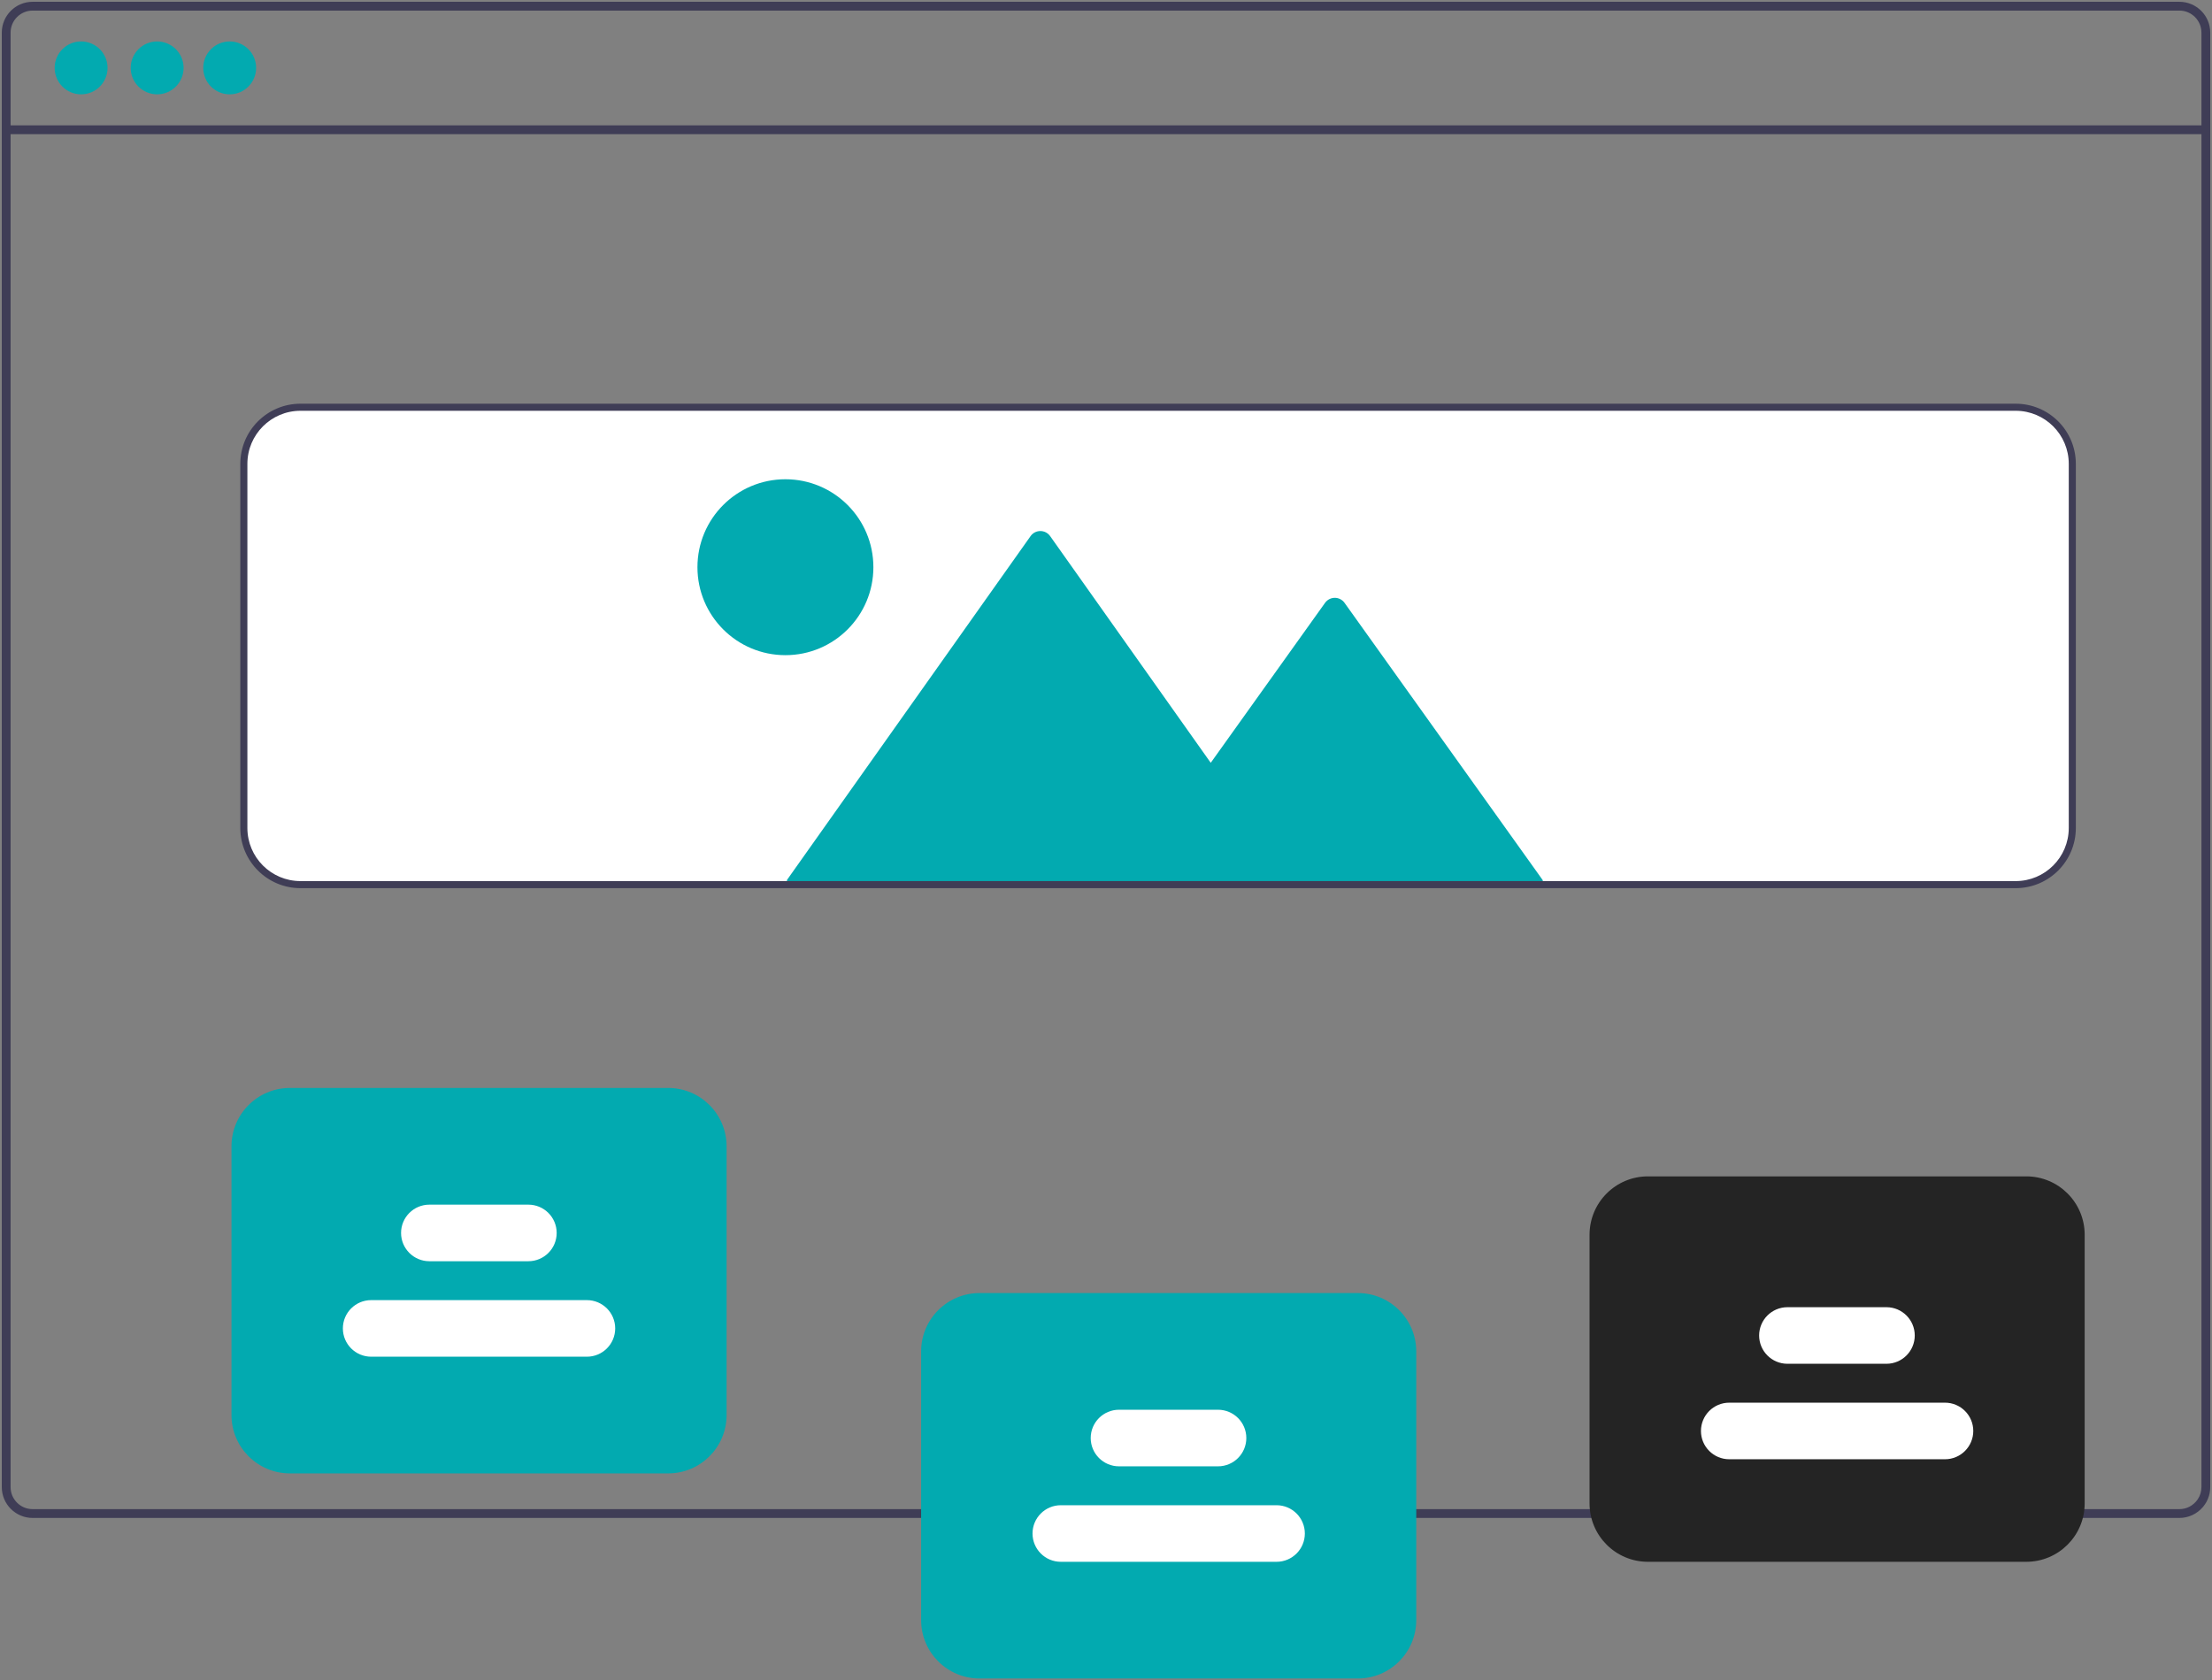 <?xml version="1.0" encoding="UTF-8" standalone="no" ?>
<!DOCTYPE svg PUBLIC "-//W3C//DTD SVG 1.1//EN" "http://www.w3.org/Graphics/SVG/1.1/DTD/svg11.dtd">
<svg xmlns="http://www.w3.org/2000/svg" xmlns:xlink="http://www.w3.org/1999/xlink" version="1.1" width="625.45" height="475.17" viewBox="56.665 43.51 625.45 475.17" xml:space="preserve">
<rect x="56.665" y="43.51" width="625.45" height="475.17" fill="#808080" stroke="none"/>
<desc>Created with Fabric.js 4.6.0</desc>
<defs>
</defs>
<g transform="matrix(1 0 0 1 369.39 258.39)" id="28ZnGtz2D4Sa-TyxuunH0"  >
<path style="stroke: none; stroke-width: 1; stroke-dasharray: none; stroke-linecap: butt; stroke-dashoffset: 0; stroke-linejoin: miter; stroke-miterlimit: 4; fill: rgb(63,61,86); fill-rule: nonzero; opacity: 1;" vector-effect="non-scaling-stroke"  transform=" translate(-719.39, -400.04)" d="M 1022.889 185.664 L 415.889 185.664 C 411.075 185.669 407.173 189.57 407.169 194.384 L 407.169 605.704 C 407.173 610.518 411.075 614.42 415.889 614.424 L 1022.889 614.424 C 1025.44 614.424 1027.864 613.306 1029.519 611.364 C 1029.588 611.289 1029.652 611.209 1029.709 611.124 C 1030.229 610.488 1030.651 609.777 1030.959 609.014 C 1031.398 607.966 1031.622 606.841 1031.619 605.704 L 1031.619 194.384 C 1031.613 189.567 1027.706 185.664 1022.889 185.664 Z M 1029.129 605.704 C 1029.13 606.921 1028.771 608.111 1028.099 609.124 C 1027.501 610.017 1026.69 610.745 1025.739 611.244 C 1024.858 611.7 1023.88 611.936 1022.889 611.934 L 415.889 611.934 C 412.45 611.93 409.663 609.143 409.659 605.704 L 409.659 194.384 C 409.663 190.945 412.45 188.159 415.889 188.154 L 1022.889 188.154 C 1026.331 188.154 1029.124 190.942 1029.129 194.384 Z" stroke-linecap="round" />
</g>
<g transform="matrix(1 0 0 1 369.39 80.21)" id="L3raPQU8sc9rx4b-5a1kN"  >
<path style="stroke: none; stroke-width: 1; stroke-dasharray: none; stroke-linecap: butt; stroke-dashoffset: 0; stroke-linejoin: miter; stroke-miterlimit: 4; fill: rgb(63,61,86); fill-rule: nonzero; opacity: 1;" vector-effect="non-scaling-stroke"  transform=" translate(-310.98, -1.25)" d="M 0 2.493 L 0 0 L 621.957 0 L 621.957 2.493 z" stroke-linecap="round" />
</g>
<g transform="matrix(1 0 0 1 79.6 62.71)" id="c1p80tRP0_-VuDiNYYi-l"  >
<path style="stroke: none; stroke-width: 1; stroke-dasharray: none; stroke-linecap: butt; stroke-dashoffset: 0; stroke-linejoin: miter; stroke-miterlimit: 4; fill: rgb(2,170,176); fill-rule: nonzero; opacity: 1;" vector-effect="non-scaling-stroke"  transform=" translate(-7.48, -7.48)" d="M 0 7.478 C 0 3.348 3.348 0 7.478 0 C 11.609 0 14.957 3.348 14.957 7.478 C 14.957 11.609 11.609 14.957 7.478 14.957 C 3.348 14.957 0 11.609 0 7.478 z" stroke-linecap="round" />
</g>
<g transform="matrix(1 0 0 1 101.1 62.71)" id="yOvc9elD7hm6ex-5T8sp_"  >
<path style="stroke: none; stroke-width: 1; stroke-dasharray: none; stroke-linecap: butt; stroke-dashoffset: 0; stroke-linejoin: miter; stroke-miterlimit: 4; fill: rgb(2,170,176); fill-rule: nonzero; opacity: 1;" vector-effect="non-scaling-stroke"  transform=" translate(-7.48, -7.48)" d="M 0 7.478 C 0 3.348 3.348 0 7.478 0 C 11.609 0 14.957 3.348 14.957 7.478 C 14.957 11.609 11.609 14.957 7.478 14.957 C 3.348 14.957 0 11.609 0 7.478 z" stroke-linecap="round" />
</g>
<g transform="matrix(1 0 0 1 121.61 62.71)" id="25InrJDgIh6E-yXgc9S3j"  >
<path style="stroke: none; stroke-width: 1; stroke-dasharray: none; stroke-linecap: butt; stroke-dashoffset: 0; stroke-linejoin: miter; stroke-miterlimit: 4; fill: rgb(2,170,176); fill-rule: nonzero; opacity: 1;" vector-effect="non-scaling-stroke"  transform=" translate(-7.48, -7.48)" d="M 0 7.478 C 0 3.348 3.348 0 7.478 0 C 11.609 0 14.957 3.348 14.957 7.478 C 14.957 11.609 11.609 14.957 7.478 14.957 C 3.348 14.957 0 11.609 0 7.478 z" stroke-linecap="round" />
</g>
<g transform="matrix(1 0 0 1 384.11 226.18)" id="YAKrTxfHCuNMxNfF1EYcP"  >
<path style="stroke: none; stroke-width: 1; stroke-dasharray: none; stroke-linecap: butt; stroke-dashoffset: 0; stroke-linejoin: miter; stroke-miterlimit: 4; fill: rgb(255,255,255); fill-rule: nonzero; opacity: 1;" vector-effect="non-scaling-stroke"  transform=" translate(-734.11, -367.84)" d="M 976.614 435.835 L 491.614 435.835 C 482.506 435.825 475.125 428.444 475.114 419.335 L 475.114 316.335 C 475.125 307.227 482.506 299.846 491.614 299.835 L 976.614 299.835 C 985.723 299.846 993.104 307.227 993.114 316.335 L 993.114 419.335 C 993.104 428.444 985.723 435.825 976.614 435.835 Z" stroke-linecap="round" />
</g>
<g transform="matrix(1 0 0 1 387.11 463.68)" id="lpg2Th0PQEzuOLia82TK0"  >
<path style="stroke: none; stroke-width: 1; stroke-dasharray: none; stroke-linecap: butt; stroke-dashoffset: 0; stroke-linejoin: miter; stroke-miterlimit: 4; fill: rgb(2,170,176); fill-rule: nonzero; opacity: 1;" vector-effect="non-scaling-stroke"  transform=" translate(-737.11, -605.34)" d="M 790.614 659.836 L 683.614 659.836 C 674.506 659.825 667.124 652.444 667.114 643.336 L 667.114 567.336 C 667.124 558.227 674.506 550.846 683.614 550.836 L 790.614 550.836 C 799.723 550.846 807.104 558.227 807.114 567.336 L 807.114 643.336 C 807.104 652.444 799.723 659.825 790.614 659.836 Z" stroke-linecap="round" />
</g>
<g transform="matrix(1 0 0 1 387.07 450.18)" id="re32J4Lnu1BTxkZzRQ50e"  >
<path style="stroke: none; stroke-width: 1; stroke-dasharray: none; stroke-linecap: butt; stroke-dashoffset: 0; stroke-linejoin: miter; stroke-miterlimit: 4; fill: rgb(255,255,255); fill-rule: nonzero; opacity: 1;" vector-effect="non-scaling-stroke"  transform=" translate(-737.07, -591.84)" d="M 751.067 599.836 L 723.067 599.836 C 718.649 599.836 715.067 596.254 715.067 591.836 C 715.067 587.417 718.649 583.836 723.067 583.836 L 751.067 583.836 C 755.485 583.836 759.067 587.417 759.067 591.836 C 759.067 596.254 755.485 599.836 751.067 599.836 Z" stroke-linecap="round" />
</g>
<g transform="matrix(1 0 0 1 387.11 477.18)" id="zEdF9fwBG5K3HmciQ3lnG"  >
<path style="stroke: none; stroke-width: 1; stroke-dasharray: none; stroke-linecap: butt; stroke-dashoffset: 0; stroke-linejoin: miter; stroke-miterlimit: 4; fill: rgb(255,255,255); fill-rule: nonzero; opacity: 1;" vector-effect="non-scaling-stroke"  transform=" translate(-737.11, -618.84)" d="M 767.614 626.836 L 706.614 626.836 C 702.196 626.836 698.614 623.254 698.614 618.836 C 698.614 614.417 702.196 610.836 706.614 610.836 L 767.614 610.836 C 772.032 610.836 775.614 614.417 775.614 618.836 C 775.614 623.254 772.032 626.836 767.614 626.836 Z" stroke-linecap="round" />
</g>
<g transform="matrix(1 0 0 1 192.11 405.68)" id="nzgZWa6f-zYiD7QFXy7sh"  >
<path style="stroke: none; stroke-width: 1; stroke-dasharray: none; stroke-linecap: butt; stroke-dashoffset: 0; stroke-linejoin: miter; stroke-miterlimit: 4; fill: rgb(2,170,176); fill-rule: nonzero; opacity: 1;" vector-effect="non-scaling-stroke"  transform=" translate(-542.11, -547.34)" d="M 595.614 601.836 L 488.614 601.836 C 479.506 601.825 472.124 594.444 472.114 585.336 L 472.114 509.336 C 472.124 500.227 479.506 492.846 488.614 492.836 L 595.614 492.836 C 604.723 492.846 612.104 500.227 612.114 509.336 L 612.114 585.336 C 612.104 594.444 604.723 601.825 595.614 601.836 Z" stroke-linecap="round" />
</g>
<g transform="matrix(1 0 0 1 192.07 392.18)" id="K0JZwHqImCZ8_KyZ5yZv7"  >
<path style="stroke: none; stroke-width: 1; stroke-dasharray: none; stroke-linecap: butt; stroke-dashoffset: 0; stroke-linejoin: miter; stroke-miterlimit: 4; fill: rgb(255,255,255); fill-rule: nonzero; opacity: 1;" vector-effect="non-scaling-stroke"  transform=" translate(-542.07, -533.84)" d="M 556.067 541.836 L 528.067 541.836 C 523.649 541.836 520.067 538.254 520.067 533.836 C 520.067 529.417 523.649 525.836 528.067 525.836 L 556.067 525.836 C 560.485 525.836 564.067 529.417 564.067 533.836 C 564.067 538.254 560.485 541.836 556.067 541.836 Z" stroke-linecap="round" />
</g>
<g transform="matrix(1 0 0 1 192.11 419.18)" id="72vQ47UrtIi9GJhOPCwfH"  >
<path style="stroke: none; stroke-width: 1; stroke-dasharray: none; stroke-linecap: butt; stroke-dashoffset: 0; stroke-linejoin: miter; stroke-miterlimit: 4; fill: rgb(255,255,255); fill-rule: nonzero; opacity: 1;" vector-effect="non-scaling-stroke"  transform=" translate(-542.11, -560.84)" d="M 572.614 568.836 L 511.614 568.836 C 507.196 568.836 503.614 565.254 503.614 560.836 C 503.614 556.417 507.196 552.836 511.614 552.836 L 572.614 552.836 C 577.032 552.836 580.614 556.417 580.614 560.836 C 580.614 565.254 577.032 568.836 572.614 568.836 Z" stroke-linecap="round" />
</g>
<g transform="matrix(1 0 0 1 576.11 430.68)" id="-UMoWGRWDE81BYUmO5xbL"  >
<path style="stroke: none; stroke-width: 1; stroke-dasharray: none; stroke-linecap: butt; stroke-dashoffset: 0; stroke-linejoin: miter; stroke-miterlimit: 4; fill: rgb(36,36,36); fill-rule: nonzero; opacity: 1;" vector-effect="non-scaling-stroke"  transform=" translate(-926.11, -576.34)" d="M 979.614 630.836 L 872.614 630.836 C 863.506 630.825 856.124 623.444 856.114 614.336 L 856.114 538.336 C 856.124 529.227 863.506 521.846 872.614 521.836 L 979.614 521.836 C 988.723 521.846 996.104 529.227 996.114 538.336 L 996.114 614.336 C 996.104 623.444 988.723 630.825 979.614 630.836 Z" stroke-linecap="round" />
</g>
<g transform="matrix(1 0 0 1 576.07 421.18)" id="v6cAqrhHI0S_O77sstW51"  >
<path style="stroke: none; stroke-width: 1; stroke-dasharray: none; stroke-linecap: butt; stroke-dashoffset: 0; stroke-linejoin: miter; stroke-miterlimit: 4; fill: rgb(255,255,255); fill-rule: nonzero; opacity: 1;" vector-effect="non-scaling-stroke"  transform=" translate(-926.07, -562.84)" d="M 940.067 570.836 L 912.067 570.836 C 907.649 570.836 904.067 567.254 904.067 562.836 C 904.067 558.417 907.649 554.836 912.067 554.836 L 940.067 554.836 C 944.485 554.836 948.067 558.417 948.067 562.836 C 948.067 567.254 944.485 570.836 940.067 570.836 Z" stroke-linecap="round" />
</g>
<g transform="matrix(1 0 0 1 576.11 448.18)" id="Z-9OvVzxGxUzl_i_bvxv4"  >
<path style="stroke: none; stroke-width: 1; stroke-dasharray: none; stroke-linecap: butt; stroke-dashoffset: 0; stroke-linejoin: miter; stroke-miterlimit: 4; fill: rgb(255,255,255); fill-rule: nonzero; opacity: 1;" vector-effect="non-scaling-stroke"  transform=" translate(-926.11, -589.84)" d="M 956.614 597.836 L 895.614 597.836 C 891.196 597.836 887.614 594.254 887.614 589.836 C 887.614 585.417 891.196 581.836 895.614 581.836 L 956.614 581.836 C 961.032 581.836 964.614 585.417 964.614 589.836 C 964.614 594.254 961.032 597.836 956.614 597.836 Z" stroke-linecap="round" />
</g>
<g transform="matrix(1 0 0 1 386.03 243.68)" id="6h-W0oAGRqzIP6cKj1aNw"  >
<path style="stroke: none; stroke-width: 1; stroke-dasharray: none; stroke-linecap: butt; stroke-dashoffset: 0; stroke-linejoin: miter; stroke-miterlimit: 4; fill: rgb(2,170,176); fill-rule: nonzero; opacity: 1;" vector-effect="non-scaling-stroke"  transform=" translate(-736.03, -385.33)" d="M 842.884 434.071 L 842.884 435.336 L 629.184 435.336 L 629.184 434.012 L 630.334 432.385 L 698.084 336.738 C 698.721 335.856 699.742 335.333 700.829 335.333 C 701.917 335.333 702.938 335.856 703.574 336.738 L 749.004 400.875 L 781.344 355.62 C 781.981 354.742 783 354.223 784.084 354.223 C 785.169 354.223 786.187 354.742 786.824 355.62 L 841.734 432.453 Z" stroke-linecap="round" />
</g>
<g transform="matrix(1 0 0 1 278.74 203.91)" id="ca45ChAJIWLXIG5RXZBfO"  >
<path style="stroke: none; stroke-width: 1; stroke-dasharray: none; stroke-linecap: butt; stroke-dashoffset: 0; stroke-linejoin: miter; stroke-miterlimit: 4; fill: rgb(2,170,176); fill-rule: nonzero; opacity: 1;" vector-effect="non-scaling-stroke"  transform=" translate(-24.87, -24.87)" d="M 0 24.873 C 0 11.136 11.136 0 24.873 0 C 38.61 0 49.747 11.136 49.747 24.873 C 49.747 38.61 38.61 49.747 24.873 49.747 C 11.136 49.747 0 38.61 0 24.873 z" stroke-linecap="round" />
</g>
<g transform="matrix(1 0 0 1 384.11 226.18)" id="oX7y25LEG3m8QaAbD2Ei0"  >
<path style="stroke: none; stroke-width: 1; stroke-dasharray: none; stroke-linecap: butt; stroke-dashoffset: 0; stroke-linejoin: miter; stroke-miterlimit: 4; fill: rgb(63,61,86); fill-rule: nonzero; opacity: 1;" vector-effect="non-scaling-stroke"  transform=" translate(-734.11, -367.84)" d="M 976.614 436.336 L 491.614 436.336 C 482.23 436.325 474.625 428.72 474.614 419.336 L 474.614 316.336 C 474.625 306.951 482.23 299.346 491.614 299.336 L 976.614 299.336 C 985.999 299.346 993.604 306.951 993.614 316.336 L 993.614 419.336 C 993.604 428.72 985.999 436.325 976.614 436.336 Z M 491.614 301.336 C 483.334 301.345 476.624 308.055 476.614 316.336 L 476.614 419.336 C 476.624 427.616 483.334 434.326 491.614 434.336 L 976.614 434.336 C 984.895 434.326 991.605 427.616 991.614 419.336 L 991.614 316.336 C 991.605 308.055 984.895 301.345 976.614 301.336 Z" stroke-linecap="round" />
</g>
</svg>